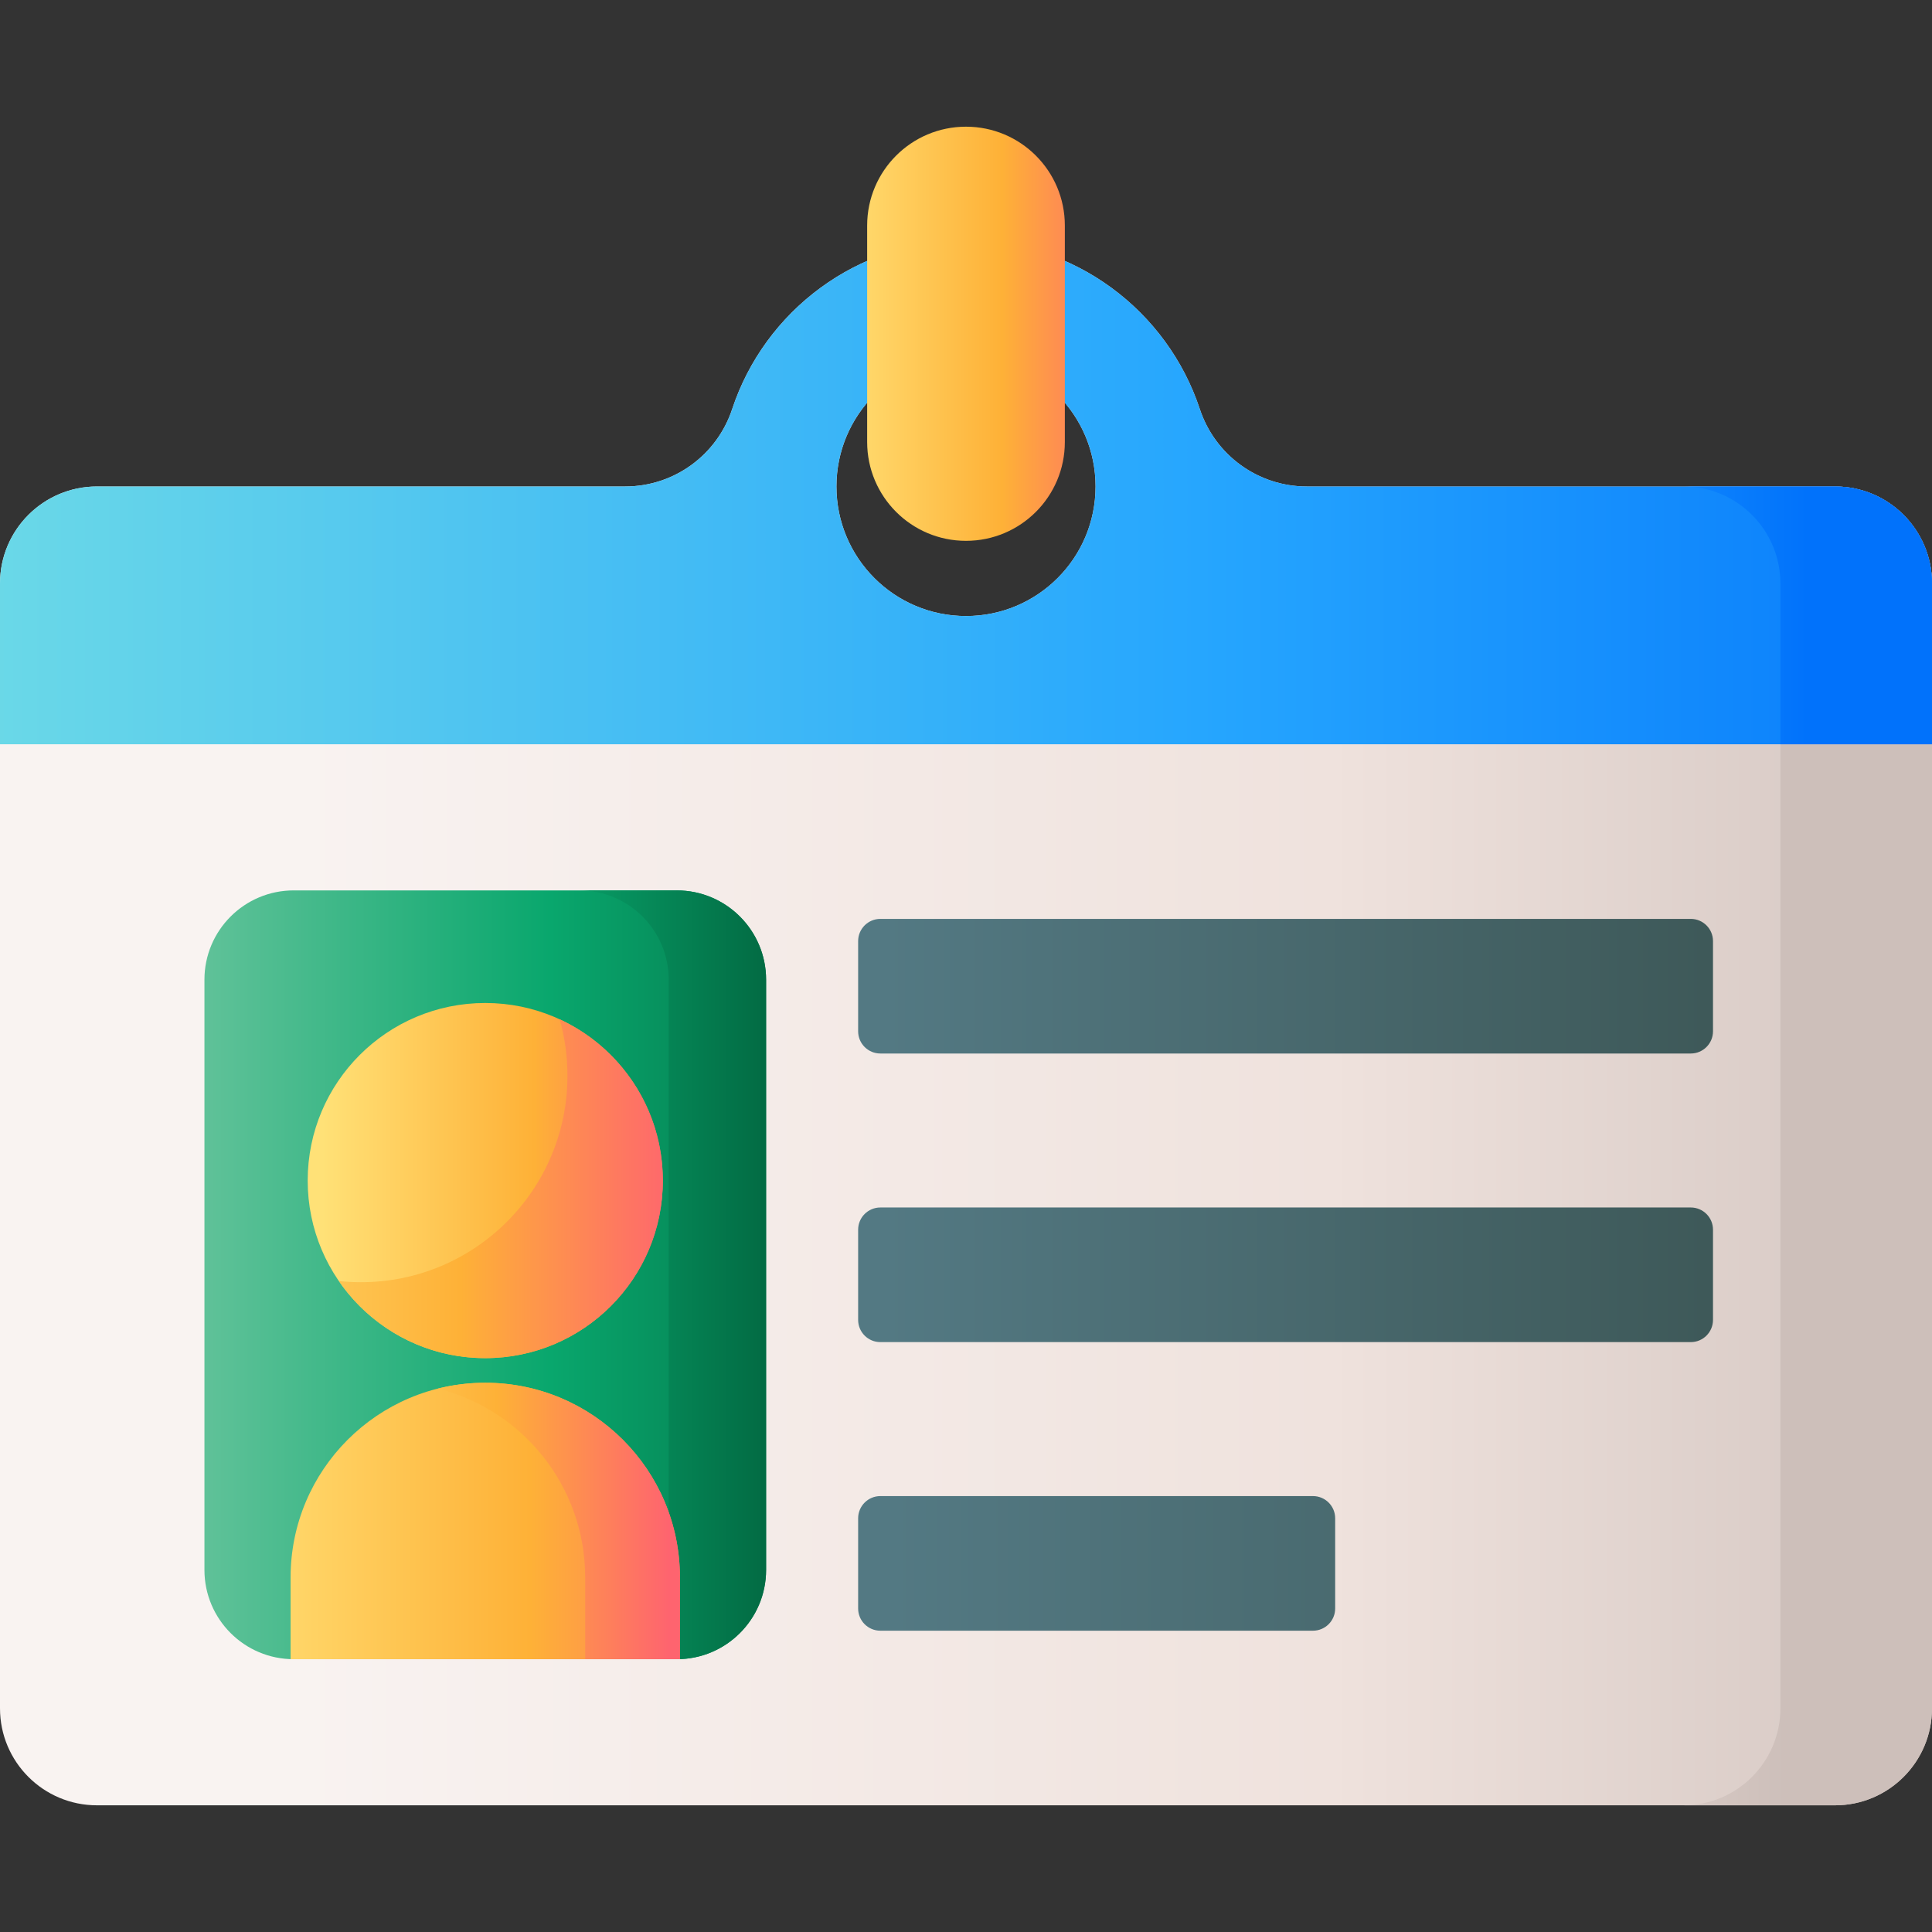 <svg id="Capa_1" enable-background="new 0 0 510 510" height="512" viewBox="0 0 510 510" width="512" xmlns="http://www.w3.org/2000/svg" xmlns:xlink="http://www.w3.org/1999/xlink"><rect x="0" y="0" width="510" height="510" fill="#333333" stroke="none"/><linearGradient id="lg1"><stop offset="0" stop-color="#f9f3f1"/><stop offset=".573" stop-color="#efe2dd"/><stop offset="1" stop-color="#cdbfba"/></linearGradient><linearGradient id="SVGID_1_" gradientUnits="userSpaceOnUse" x1="77.626" x2="555.095" xlink:href="#lg1" y1="269.988" y2="269.988"/><linearGradient id="lg2"><stop offset="0" stop-color="#7acaa6"/><stop offset=".573" stop-color="#09a76d"/><stop offset="1" stop-color="#026841"/></linearGradient><linearGradient id="SVGID_2_" gradientUnits="userSpaceOnUse" x1="26" x2="233.964" xlink:href="#lg2" y1="336.515" y2="336.515"/><linearGradient id="SVGID_3_" gradientUnits="userSpaceOnUse" x1="54" x2="205.648" xlink:href="#lg2" y1="336.515" y2="336.515"/><linearGradient id="lg3"><stop offset="0" stop-color="#ffe177"/><stop offset=".573" stop-color="#feb137"/><stop offset="1" stop-color="#fe646f"/></linearGradient><linearGradient id="SVGID_4_" gradientUnits="userSpaceOnUse" x1="57.321" x2="201.487" xlink:href="#lg3" y1="401.5" y2="401.5"/><linearGradient id="SVGID_5_" gradientUnits="userSpaceOnUse" x1="70" x2="176.8" xlink:href="#lg3" y1="401.5" y2="401.5"/><linearGradient id="SVGID_6_" gradientUnits="userSpaceOnUse" x1="85.017" x2="182.827" xlink:href="#lg3" y1="311.639" y2="311.639"/><linearGradient id="SVGID_7_" gradientUnits="userSpaceOnUse" x1="44.536" x2="179.035" xlink:href="#lg3" y1="313.789" y2="313.789"/><linearGradient id="SVGID_8_" gradientUnits="userSpaceOnUse" x1="243" x2="471.316" xlink:href="#lg1" y1="302.488" y2="302.488"/><linearGradient id="lg4"><stop offset="0" stop-color="#6bd9e7"/><stop offset=".573" stop-color="#26a6fe"/><stop offset="1" stop-color="#0172fb"/></linearGradient><linearGradient id="SVGID_9_" gradientUnits="userSpaceOnUse" x1="-6" x2="557.006" xlink:href="#lg4" y1="129.943" y2="129.943"/><linearGradient id="SVGID_10_" gradientUnits="userSpaceOnUse" x1="255" x2="477.144" xlink:href="#lg4" y1="162.443" y2="162.443"/><linearGradient id="SVGID_11_" gradientUnits="userSpaceOnUse" x1="219.333" x2="298.229" xlink:href="#lg3" y1="88.105" y2="88.105"/><linearGradient id="lg5"><stop offset="0" stop-color="#537983"/><stop offset="1" stop-color="#3e5959"/></linearGradient><linearGradient id="SVGID_12_" gradientUnits="userSpaceOnUse" x1="233.718" x2="450.627" xlink:href="#lg5" y1="260.333" y2="260.333"/><linearGradient id="SVGID_13_" gradientUnits="userSpaceOnUse" x1="233.718" x2="450.627" xlink:href="#lg5" y1="336.515" y2="336.515"/><linearGradient id="SVGID_14_" gradientUnits="userSpaceOnUse" x1="235.13" x2="494.617" xlink:href="#lg5" y1="412.697" y2="412.697"/><g><path d="m484.4 128.418h-139.45c-12.84 0-24.2-8.25-28.23-20.44-8.57-25.88-32.96-44.56-61.72-44.56s-53.15 18.68-61.72 44.56c-4.03 12.19-15.39 20.44-28.23 20.44h-139.45c-14.14 0-25.6 11.46-25.6 25.6v296.94c0 14.14 11.46 25.6 25.6 25.6h458.8c14.14 0 25.6-11.46 25.6-25.6v-296.94c0-14.14-11.46-25.6-25.6-25.6zm-229.4 34.2c-18.89 0-34.2-15.31-34.2-34.2s15.31-34.2 34.2-34.2 34.2 15.31 34.2 34.2-15.31 34.2-34.2 34.2z" fill="url(#SVGID_1_)"/><g><path d="m178.657 437.986h-101.118c-13.018 0-23.572-10.553-23.572-23.572v-155.799c0-13.018 10.553-23.572 23.572-23.572h101.118c13.018 0 23.572 10.553 23.572 23.572v155.798c0 13.019-10.554 23.573-23.572 23.573z" fill="url(#SVGID_2_)"/><path d="m178.657 235.044h-25.708c13.018 0 23.572 10.553 23.572 23.572v155.798c0 13.018-10.553 23.572-23.572 23.572h25.708c13.018 0 23.572-10.553 23.572-23.572v-155.799c0-13.018-10.554-23.571-23.572-23.571z" fill="url(#SVGID_3_)"/><path d="m179.487 437.986h-102.778v-21.582c0-28.381 23.008-51.389 51.389-51.389 28.381 0 51.389 23.008 51.389 51.389z" fill="url(#SVGID_4_)"/><path d="m128.098 365.015c-4.314 0-8.502.539-12.506 1.54 22.336 5.586 38.883 25.782 38.883 49.849v21.582h25.011v-21.582c.001-28.382-23.007-51.389-51.388-51.389z" fill="url(#SVGID_5_)"/><g><circle cx="128.096" cy="311.639" fill="url(#SVGID_6_)" r="46.874"/><path d="m174.974 311.639c0 25.883-20.987 46.87-46.882 46.87-16.041 0-30.196-8.058-38.634-20.342 1.91.202 3.858.304 5.819.304 30.108 0 54.523-24.415 54.523-54.523 0-5.161-.721-10.158-2.062-14.877 16.078 7.425 27.236 23.694 27.236 42.568z" fill="url(#SVGID_7_)"/></g></g><path d="m484.4 128.418h-40.02c14.14 0 25.6 11.46 25.6 25.6v296.94c0 14.14-11.46 25.6-25.6 25.6h40.02c14.14 0 25.6-11.46 25.6-25.6v-296.94c0-14.14-11.46-25.6-25.6-25.6z" fill="url(#SVGID_8_)"/><path d="m484.4 128.418h-139.45c-12.84 0-24.2-8.25-28.23-20.44-8.57-25.88-32.96-44.56-61.72-44.56s-53.15 18.68-61.72 44.56c-4.03 12.19-15.39 20.44-28.23 20.44h-139.45c-14.14 0-25.6 11.46-25.6 25.6v42.449h510v-42.449c0-14.14-11.46-25.6-25.6-25.6zm-229.4 34.2c-18.89 0-34.2-15.31-34.2-34.2s15.31-34.2 34.2-34.2 34.2 15.31 34.2 34.2-15.31 34.2-34.2 34.2z" fill="url(#SVGID_9_)"/><path d="m469.98 154.018v42.449h40.02v-42.449c0-14.14-11.46-25.6-25.6-25.6h-40.02c14.14 0 25.6 11.46 25.6 25.6z" fill="url(#SVGID_10_)"/><path d="m228.908 116.676v-57.142c0-14.41 11.682-26.092 26.092-26.092 14.41 0 26.092 11.682 26.092 26.092v57.142c0 14.41-11.682 26.092-26.092 26.092-14.41 0-26.092-11.682-26.092-26.092z" fill="url(#SVGID_11_)"/><g><path d="m446.324 242.564h-213.933c-3.239 0-5.865 2.626-5.865 5.865v23.806c0 3.239 2.626 5.865 5.865 5.865h213.933c3.239 0 5.865-2.626 5.865-5.865v-23.806c0-3.239-2.625-5.865-5.865-5.865z" fill="url(#SVGID_12_)"/><path d="m446.324 318.747h-213.933c-3.239 0-5.865 2.626-5.865 5.865v23.806c0 3.239 2.626 5.865 5.865 5.865h213.933c3.239 0 5.865-2.626 5.865-5.865v-23.806c0-3.24-2.625-5.865-5.865-5.865z" fill="url(#SVGID_13_)"/><path d="m346.587 394.929h-114.196c-3.239 0-5.865 2.626-5.865 5.865v23.806c0 3.239 2.626 5.865 5.865 5.865h114.196c3.239 0 5.865-2.626 5.865-5.865v-23.806c0-3.239-2.625-5.865-5.865-5.865z" fill="url(#SVGID_14_)"/></g></g></svg>